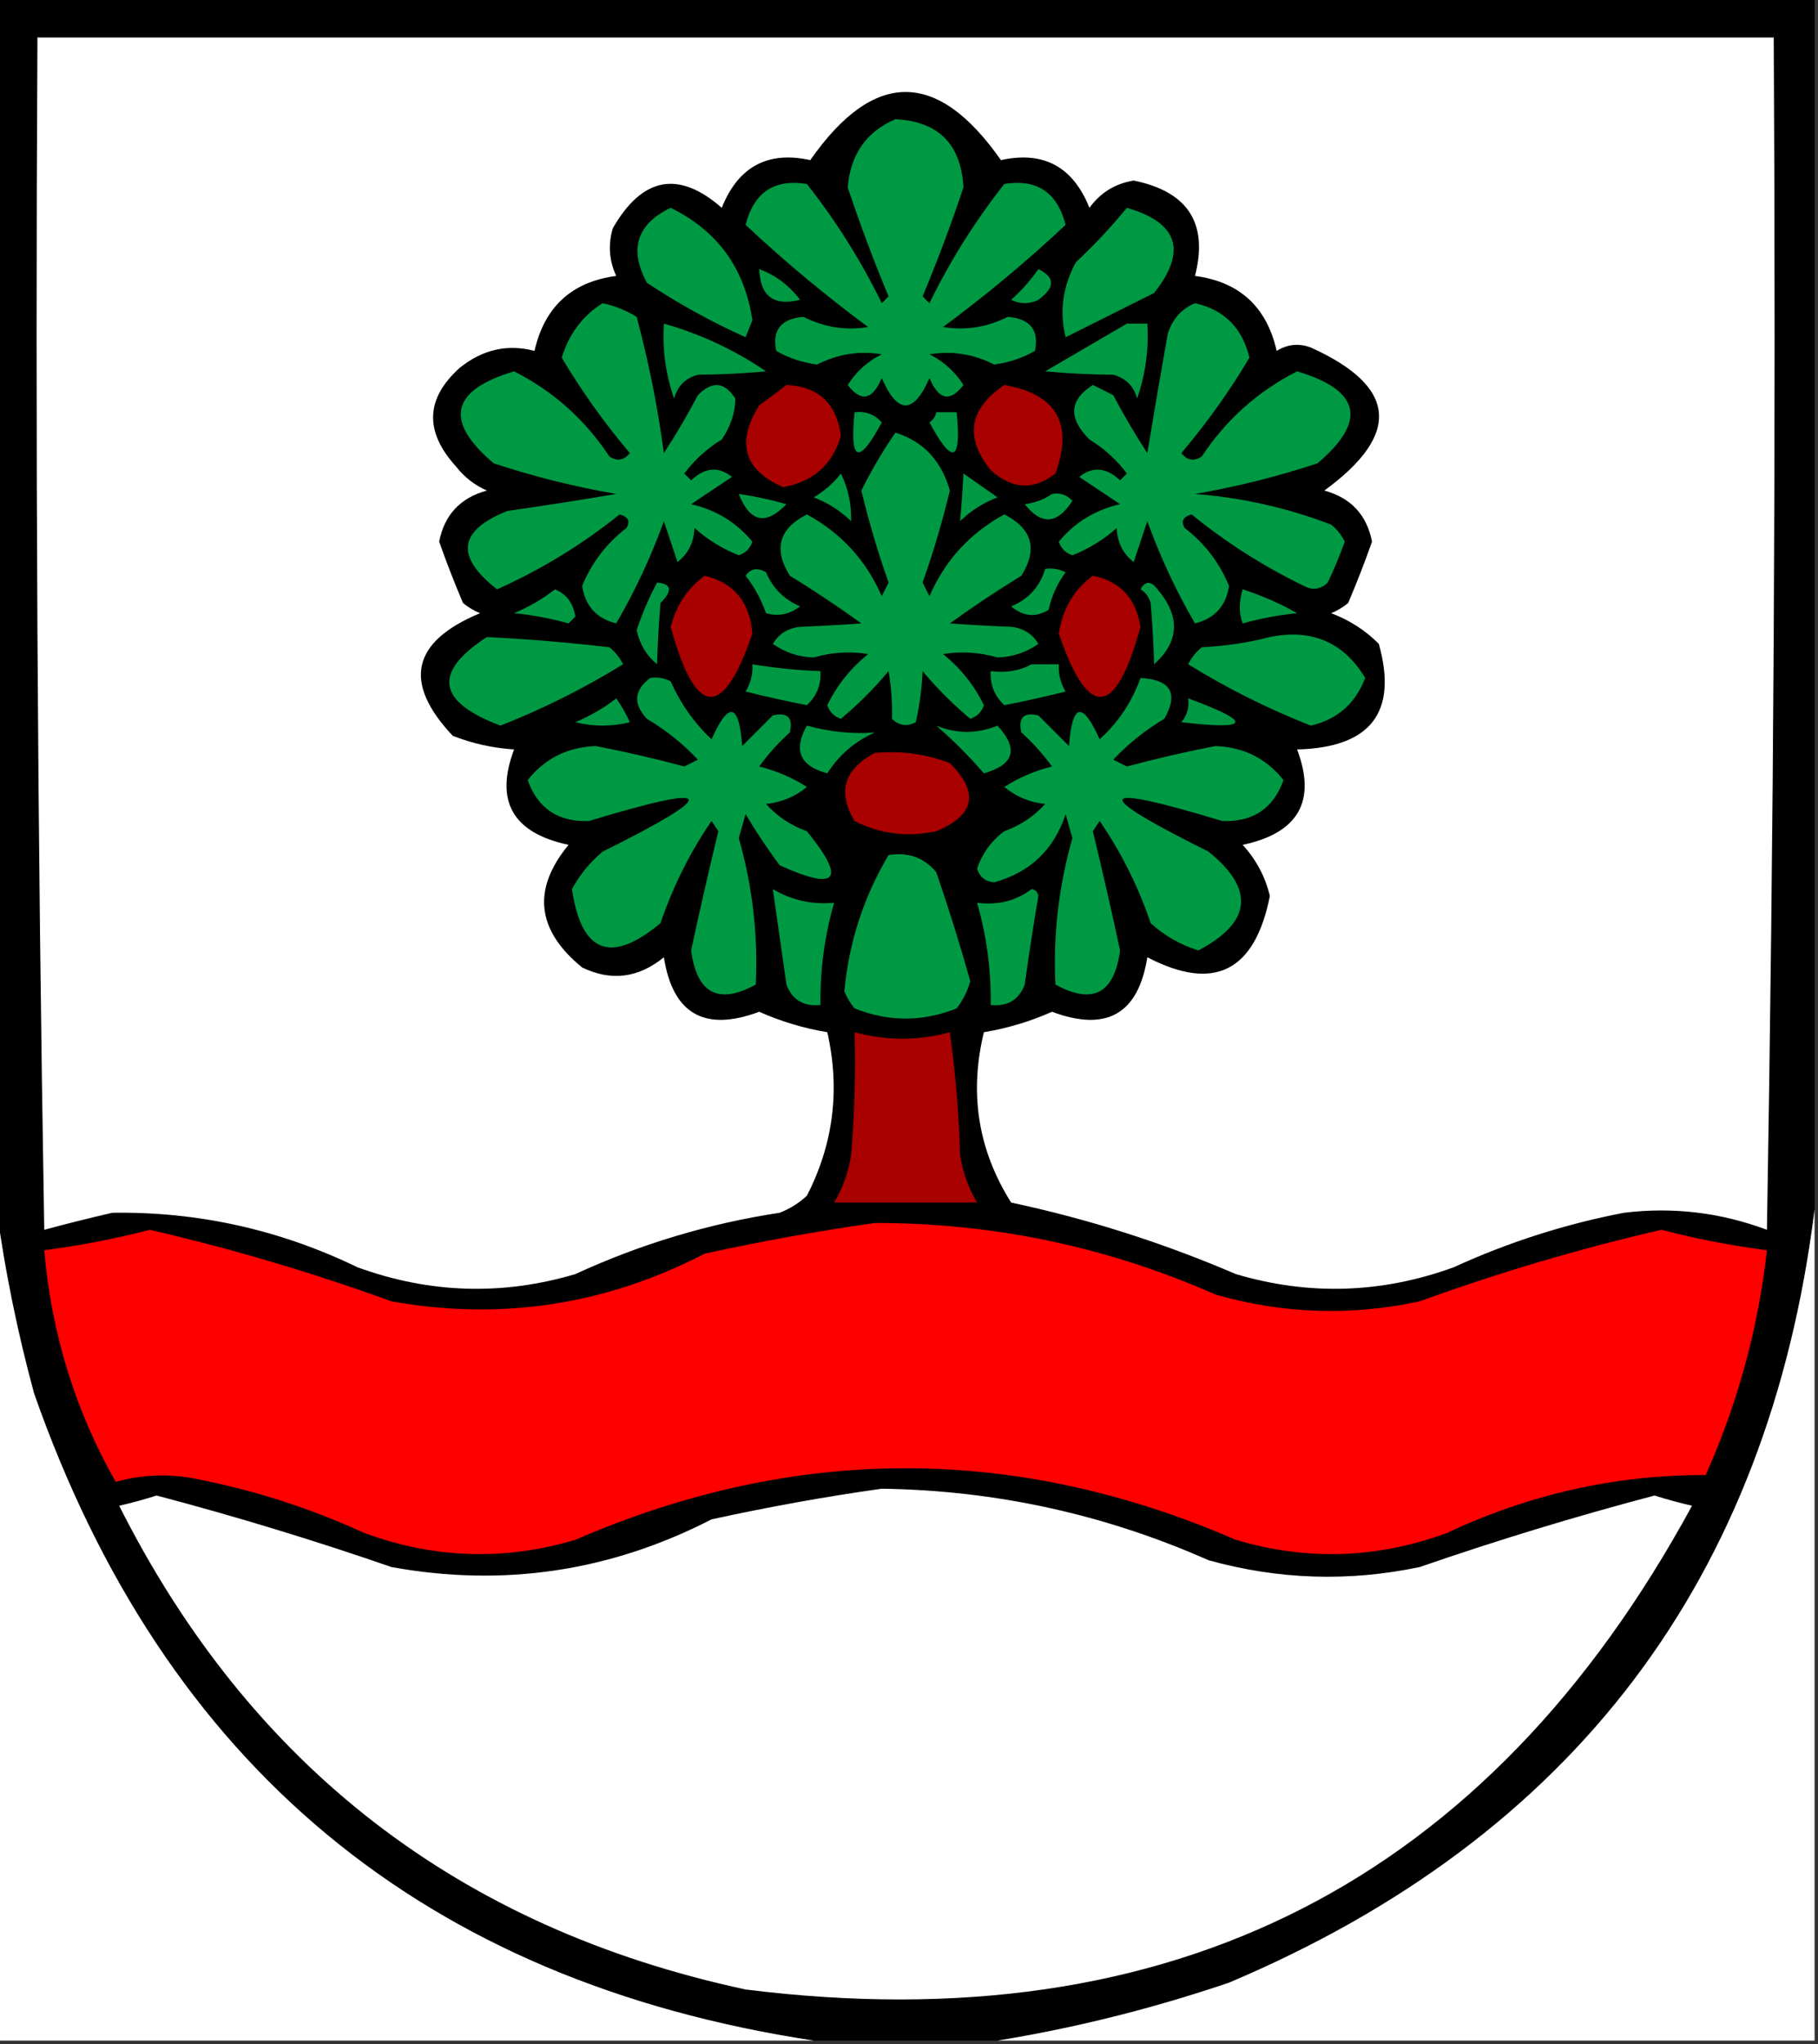 <?xml version="1.0" encoding="UTF-8"?>
<!DOCTYPE svg PUBLIC "-//W3C//DTD SVG 1.1//EN" "http://www.w3.org/Graphics/SVG/1.1/DTD/svg11.dtd">
<svg xmlns="http://www.w3.org/2000/svg" version="1.1" width="267px" height="300px" style="shape-rendering:geometricPrecision; text-rendering:geometricPrecision; image-rendering:optimizeQuality; fill-rule:evenodd; clip-rule:evenodd" xmlns:xlink="http://www.w3.org/1999/xlink">
<rect width="100%" height="100%" fill="#333333" stroke="none"/>
<g><path style="opacity:1" fill="#000000" d="M -0.5,-0.5 C 88.5,-0.5 177.5,-0.5 266.5,-0.5C 266.5,58.833 266.5,118.167 266.5,177.5C 259.726,231.791 231.06,269.624 180.5,291C 169.275,294.806 157.941,297.64 146.5,299.5C 137.5,299.5 128.5,299.5 119.5,299.5C 62.335,290.822 24.169,259.155 5,204.5C 2.553,195.482 0.72,186.482 -0.5,177.5C -0.5,118.167 -0.5,58.833 -0.5,-0.5 Z"/></g>
<g><path style="opacity:1" fill="#fefffe" d="M 5.5,5.5 C 90.5,5.5 175.5,5.5 260.5,5.5C 260.833,63.837 260.5,122.17 259.5,180.5C 252.701,177.958 245.701,177.124 238.5,178C 229.837,179.666 221.503,182.332 213.5,186C 202.907,189.85 192.241,190.184 181.5,187C 170.826,182.416 159.826,178.916 148.5,176.5C 143.647,168.803 142.314,160.47 144.5,151.5C 147.966,150.923 151.299,149.923 154.5,148.5C 162.521,151.493 167.188,148.827 168.5,140.5C 178.299,145.601 184.299,142.601 186.5,131.5C 185.809,128.647 184.476,126.147 182.5,124C 190.696,122.261 193.363,117.594 190.5,110C 201.311,109.721 205.311,104.554 202.5,94.5C 200.507,92.501 198.173,91.001 195.5,90C 196.416,89.626 197.25,89.126 198,88.5C 199.266,85.534 200.433,82.534 201.5,79.5C 200.737,75.569 198.403,73.069 194.5,72C 205.839,63.721 205.172,56.721 192.5,51C 190.765,50.349 189.098,50.515 187.5,51.5C 186.03,45.028 182.03,41.361 175.5,40.5C 177.487,32.793 174.487,28.126 166.5,26.5C 163.786,26.94 161.62,28.274 160,30.5C 157.579,24.458 153.245,22.124 147,23.5C 137.667,10.167 128.333,10.167 119,23.5C 112.755,22.124 108.421,24.458 106,30.5C 99.666,24.96 94.333,25.96 90,33.5C 89.289,35.899 89.456,38.232 90.5,40.5C 83.97,41.361 79.97,45.028 78.5,51.5C 74.525,50.46 70.859,51.293 67.5,54C 62.481,58.53 62.315,63.363 67,68.5C 68.214,70.049 69.714,71.216 71.5,72C 67.597,73.069 65.263,75.569 64.5,79.5C 65.567,82.534 66.734,85.534 68,88.5C 68.75,89.126 69.584,89.626 70.5,90C 60.454,94.178 59.12,100.178 66.5,108C 69.377,109.127 72.377,109.794 75.5,110C 72.637,117.594 75.304,122.261 83.5,124C 78.117,130.525 78.784,136.525 85.5,142C 89.75,144.054 93.75,143.554 97.5,140.5C 98.812,148.827 103.479,151.493 111.5,148.5C 114.701,149.923 118.034,150.923 121.5,151.5C 123.409,159.897 122.409,167.897 118.5,175.5C 117.335,176.584 116.002,177.417 114.5,178C 104.069,179.588 94.069,182.588 84.5,187C 73.759,190.184 63.093,189.85 52.5,186C 41.091,180.48 29.091,177.813 16.5,178C 13.141,178.771 9.808,179.605 6.5,180.5C 5.5,122.17 5.167,63.837 5.5,5.5 Z"/></g>
<g><path style="opacity:1" fill="#009943" d="M 131.5,17.5 C 137.808,17.808 141.141,21.141 141.5,27.5C 139.698,32.905 137.698,38.239 135.5,43.5C 135.833,43.833 136.167,44.167 136.5,44.5C 139.515,38.315 143.181,32.481 147.5,27C 152.281,26.229 155.281,28.229 156.5,33C 150.853,38.304 144.853,43.304 138.5,48C 141.798,48.542 144.965,48.042 148,46.5C 151.301,46.785 152.635,48.452 152,51.5C 150.151,52.561 148.151,53.227 146,53.5C 142.979,51.962 139.812,51.462 136.5,52C 138.585,53.041 140.252,54.541 141.5,56.5C 139.543,59.059 137.877,58.726 136.5,55.5C 134.167,60.833 131.833,60.833 129.5,55.5C 128.123,58.726 126.457,59.059 124.5,56.5C 125.748,54.541 127.415,53.041 129.5,52C 126.188,51.462 123.021,51.962 120,53.5C 117.849,53.227 115.849,52.561 114,51.5C 113.365,48.452 114.699,46.785 118,46.5C 121.035,48.042 124.202,48.542 127.5,48C 121.147,43.304 115.147,38.304 109.5,33C 110.719,28.229 113.719,26.229 118.5,27C 122.819,32.481 126.485,38.315 129.5,44.5C 129.833,44.167 130.167,43.833 130.5,43.5C 128.302,38.239 126.302,32.905 124.5,27.5C 124.904,22.654 127.237,19.32 131.5,17.5 Z"/></g>
<g><path style="opacity:1" fill="#009943" d="M 98.5,30.5 C 105.368,33.874 109.368,39.374 110.5,47C 110.167,47.833 109.833,48.667 109.5,49.5C 104.426,47.214 99.592,44.547 95,41.5C 92.35,36.562 93.517,32.895 98.5,30.5 Z"/></g>
<g><path style="opacity:1" fill="#009943" d="M 165.5,30.5 C 173.037,32.688 174.371,36.855 169.5,43C 165.167,45.167 160.833,47.333 156.5,49.5C 155.573,45.731 156.073,42.064 158,38.5C 160.705,35.964 163.205,33.297 165.5,30.5 Z"/></g>
<g><path style="opacity:1" fill="#009943" d="M 111.5,39.5 C 113.886,40.373 115.886,41.873 117.5,44C 113.652,44.987 111.652,43.487 111.5,39.5 Z"/></g>
<g><path style="opacity:1" fill="#009943" d="M 152.5,39.5 C 154.981,40.696 154.981,42.196 152.5,44C 151.167,44.667 149.833,44.667 148.5,44C 150.041,42.629 151.375,41.129 152.5,39.5 Z"/></g>
<g><path style="opacity:1" fill="#009943" d="M 88.5,44.5 C 90.258,44.877 91.925,45.544 93.5,46.5C 95.262,53.071 96.596,59.738 97.5,66.5C 99.293,63.749 100.959,60.916 102.5,58C 104.578,55.866 106.412,56.032 108,58.5C 107.968,60.598 107.301,62.598 106,64.5C 103.842,65.826 102.008,67.493 100.5,69.5C 100.833,69.833 101.167,70.167 101.5,70.5C 103.542,68.588 105.542,68.421 107.5,70C 105.5,71.333 103.5,72.667 101.5,74C 105.163,74.845 108.163,76.678 110.5,79.5C 110.167,80.5 109.5,81.167 108.5,81.5C 106.082,80.543 103.916,79.21 102,77.5C 101.902,79.619 101.069,81.286 99.5,82.5C 98.833,80.5 98.167,78.5 97.5,76.5C 95.62,81.713 93.287,86.713 90.5,91.5C 87.613,90.78 85.947,88.947 85.5,86C 86.886,82.609 89.052,79.775 92,77.5C 92.591,76.516 92.257,75.85 91,75.5C 85.501,79.92 79.501,83.586 73,86.5C 66.82,81.692 67.32,77.859 74.5,75C 79.846,74.232 85.179,73.399 90.5,72.5C 84.389,71.445 78.389,69.945 72.5,68C 65.177,61.786 66.177,57.286 75.5,54.5C 81.26,57.426 85.927,61.593 89.5,67C 90.635,67.749 91.635,67.583 92.5,66.5C 88.779,62.112 85.445,57.445 82.5,52.5C 83.561,49.009 85.561,46.342 88.5,44.5 Z"/></g>
<g><path style="opacity:1" fill="#009943" d="M 175.5,44.5 C 179.788,45.454 182.454,48.121 183.5,52.5C 180.555,57.445 177.221,62.112 173.5,66.5C 174.365,67.583 175.365,67.749 176.5,67C 180.073,61.593 184.74,57.426 190.5,54.5C 199.823,57.286 200.823,61.786 193.5,68C 187.611,69.945 181.611,71.445 175.5,72.5C 182.417,73.04 189.084,74.54 195.5,77C 196.357,77.689 197.023,78.522 197.5,79.5C 196.764,81.54 195.931,83.54 195,85.5C 193.951,86.517 192.784,86.684 191.5,86C 185.56,83.118 180.06,79.618 175,75.5C 173.743,75.85 173.409,76.516 174,77.5C 176.948,79.775 179.114,82.609 180.5,86C 180.053,88.947 178.387,90.78 175.5,91.5C 172.713,86.713 170.38,81.713 168.5,76.5C 167.833,78.5 167.167,80.5 166.5,82.5C 164.931,81.286 164.098,79.619 164,77.5C 162.084,79.21 159.918,80.543 157.5,81.5C 156.5,81.167 155.833,80.5 155.5,79.5C 157.837,76.678 160.837,74.845 164.5,74C 162.5,72.667 160.5,71.333 158.5,70C 160.458,68.421 162.458,68.588 164.5,70.5C 164.833,70.167 165.167,69.833 165.5,69.5C 163.992,67.493 162.158,65.826 160,64.5C 156.856,61.375 157.023,58.709 160.5,56.5C 161.5,57 162.5,57.5 163.5,58C 165.041,60.916 166.707,63.749 168.5,66.5C 169.463,60.664 170.463,54.831 171.5,49C 172.167,46.849 173.5,45.349 175.5,44.5 Z"/></g>
<g><path style="opacity:1" fill="#009943" d="M 97.5,47.5 C 102.859,49.012 107.859,51.346 112.5,54.5C 109.25,54.808 105.917,54.975 102.5,55C 100.667,55.5 99.5,56.667 99,58.5C 97.763,54.94 97.263,51.273 97.5,47.5 Z"/></g>
<g><path style="opacity:1" fill="#009943" d="M 165.5,47.5 C 166.5,47.5 167.5,47.5 168.5,47.5C 168.737,51.273 168.237,54.94 167,58.5C 166.5,56.667 165.333,55.5 163.5,55C 160.083,54.975 156.75,54.808 153.5,54.5C 157.563,52.14 161.563,49.807 165.5,47.5 Z"/></g>
<g><path style="opacity:1" fill="#a90000" d="M 115.5,56.5 C 120.212,56.718 122.879,59.218 123.5,64C 122.24,68.223 119.407,70.723 115,71.5C 109.255,68.98 108.088,64.98 111.5,59.5C 112.901,58.479 114.235,57.479 115.5,56.5 Z"/></g>
<g><path style="opacity:1" fill="#a90000" d="M 147.5,56.5 C 155.178,57.856 157.678,62.189 155,69.5C 151.793,72.007 148.626,71.841 145.5,69C 141.627,64.204 142.294,60.038 147.5,56.5 Z"/></g>
<g><path style="opacity:1" fill="#009943" d="M 125.5,60.5 C 127.103,60.312 128.437,60.812 129.5,62C 126.105,68.312 124.771,67.812 125.5,60.5 Z"/></g>
<g><path style="opacity:1" fill="#009943" d="M 137.5,60.5 C 138.5,60.5 139.5,60.5 140.5,60.5C 141.229,67.812 139.895,68.312 136.5,62C 137.056,61.617 137.389,61.117 137.5,60.5 Z"/></g>
<g><path style="opacity:1" fill="#009943" d="M 131.5,63.5 C 135.599,64.779 138.266,67.612 139.5,72C 138.397,76.58 137.064,81.08 135.5,85.5C 135.833,86.167 136.167,86.833 136.5,87.5C 138.796,82.238 142.463,78.238 147.5,75.5C 151.608,77.598 152.441,80.598 150,84.5C 146.377,86.722 142.877,89.056 139.5,91.5C 142.386,91.71 145.386,91.877 148.5,92C 150.286,92.196 151.619,93.029 152.5,94.5C 150.709,95.764 148.709,96.43 146.5,96.5C 143.846,95.733 141.179,95.566 138.5,96C 141.07,98.067 143.07,100.567 144.5,103.5C 144.167,104.5 143.5,105.167 142.5,105.5C 139.939,103.36 137.605,101.027 135.5,98.5C 135.394,100.982 135.061,103.482 134.5,106C 133.216,106.684 132.049,106.517 131,105.5C 131.053,103.064 130.887,100.731 130.5,98.5C 128.395,101.027 126.061,103.36 123.5,105.5C 122.5,105.167 121.833,104.5 121.5,103.5C 122.93,100.567 124.93,98.067 127.5,96C 124.821,95.566 122.154,95.733 119.5,96.5C 117.291,96.43 115.291,95.764 113.5,94.5C 114.381,93.029 115.714,92.196 117.5,92C 120.614,91.877 123.614,91.71 126.5,91.5C 123.123,89.056 119.623,86.722 116,84.5C 113.559,80.598 114.392,77.598 118.5,75.5C 123.537,78.238 127.204,82.238 129.5,87.5C 129.833,86.833 130.167,86.167 130.5,85.5C 128.936,81.08 127.603,76.58 126.5,72C 127.979,69.029 129.645,66.196 131.5,63.5 Z"/></g>
<g><path style="opacity:1" fill="#009943" d="M 123.5,69.5 C 124.568,71.672 125.068,74.005 125,76.5C 123.421,74.959 121.587,73.792 119.5,73C 121.093,72.051 122.426,70.885 123.5,69.5 Z"/></g>
<g><path style="opacity:1" fill="#009943" d="M 141.5,69.5 C 143.138,70.657 144.804,71.824 146.5,73C 144.413,73.792 142.579,74.959 141,76.5C 141.207,74.249 141.373,71.915 141.5,69.5 Z"/></g>
<g><path style="opacity:1" fill="#009943" d="M 108.5,72.5 C 110.854,72.838 113.187,73.338 115.5,74C 112.466,77.16 110.133,76.66 108.5,72.5 Z"/></g>
<g><path style="opacity:1" fill="#009943" d="M 154.5,72.5 C 155.675,72.281 156.675,72.614 157.5,73.5C 155.291,76.962 152.957,77.129 150.5,74C 152.058,73.79 153.391,73.29 154.5,72.5 Z"/></g>
<g><path style="opacity:1" fill="#009943" d="M 109.5,84.5 C 110.251,83.427 111.251,83.26 112.5,84C 113.5,86.333 115.167,88 117.5,89C 115.956,90.187 114.289,90.52 112.5,90C 111.771,87.942 110.771,86.109 109.5,84.5 Z"/></g>
<g><path style="opacity:1" fill="#009943" d="M 153.5,83.5 C 154.552,83.35 155.552,83.517 156.5,84C 155.283,85.648 154.45,87.481 154,89.5C 152.132,90.672 150.298,90.505 148.5,89C 151.056,87.945 152.723,86.112 153.5,83.5 Z"/></g>
<g><path style="opacity:1" fill="#a90000" d="M 103.5,84.5 C 107.801,85.552 110.135,88.386 110.5,93C 106.155,105.695 102.155,105.362 98.5,92C 99.331,88.809 100.997,86.309 103.5,84.5 Z"/></g>
<g><path style="opacity:1" fill="#a90000" d="M 160.5,84.5 C 164.512,85.311 166.845,87.811 167.5,92C 163.845,105.362 159.845,105.695 155.5,93C 156.055,89.372 157.722,86.538 160.5,84.5 Z"/></g>
<g><path style="opacity:1" fill="#009943" d="M 96.5,85.5 C 98.646,85.696 98.812,86.696 97,88.5C 96.748,91.667 96.582,94.667 96.5,97.5C 94.953,96.232 93.953,94.565 93.5,92.5C 94.312,90.055 95.312,87.722 96.5,85.5 Z"/></g>
<g><path style="opacity:1" fill="#009943" d="M 167.5,86.5 C 168.189,85.226 169.023,85.226 170,86.5C 173.383,90.483 173.216,94.15 169.5,97.5C 169.418,94.667 169.252,91.667 169,88.5C 168.722,87.584 168.222,86.918 167.5,86.5 Z"/></g>
<g><path style="opacity:1" fill="#009943" d="M 81.5,86.5 C 83.185,87.184 84.185,88.517 84.5,90.5C 84.167,90.833 83.833,91.167 83.5,91.5C 80.891,90.769 78.224,90.269 75.5,90C 77.727,89.059 79.727,87.892 81.5,86.5 Z"/></g>
<g><path style="opacity:1" fill="#009943" d="M 182.5,86.5 C 185.262,87.379 187.929,88.546 190.5,90C 187.776,90.269 185.109,90.769 182.5,91.5C 181.948,89.997 181.948,88.331 182.5,86.5 Z"/></g>
<g><path style="opacity:1" fill="#009943" d="M 71.5,93.5 C 77.511,93.801 83.511,94.301 89.5,95C 90.357,95.689 91.023,96.522 91.5,97.5C 85.774,101.03 79.774,104.03 73.5,106.5C 64.198,103.013 63.531,98.679 71.5,93.5 Z"/></g>
<g><path style="opacity:1" fill="#009943" d="M 186.5,93.5 C 192.661,92.252 197.328,94.252 200.5,99.5C 199.066,103.268 196.4,105.602 192.5,106.5C 186.226,104.03 180.226,101.03 174.5,97.5C 174.977,96.522 175.643,95.689 176.5,95C 180.025,94.821 183.359,94.321 186.5,93.5 Z"/></g>
<g><path style="opacity:1" fill="#009943" d="M 110.5,97.5 C 113.807,98.051 117.14,98.384 120.5,98.5C 120.617,100.484 119.95,102.15 118.5,103.5C 115.497,102.915 112.497,102.248 109.5,101.5C 110.246,100.264 110.579,98.93 110.5,97.5 Z"/></g>
<g><path style="opacity:1" fill="#009943" d="M 151.5,97.5 C 152.833,97.5 154.167,97.5 155.5,97.5C 155.421,98.93 155.754,100.264 156.5,101.5C 153.503,102.248 150.503,102.915 147.5,103.5C 146.05,102.15 145.383,100.484 145.5,98.5C 147.735,98.795 149.735,98.461 151.5,97.5 Z"/></g>
<g><path style="opacity:1" fill="#009943" d="M 95.5,99.5 C 96.552,99.35 97.552,99.517 98.5,100C 99.949,103.273 101.949,106.106 104.5,108.5C 107.04,102.86 108.54,103.193 109,109.5C 110.5,108 112,106.5 113.5,105C 115.667,104.5 116.5,105.333 116,107.5C 114.315,109.017 112.815,110.684 111.5,112.5C 114.03,113.132 116.363,114.132 118.5,115.5C 116.78,116.934 114.78,117.767 112.5,118C 114.156,119.829 116.156,121.163 118.5,122C 124.332,129.171 122.998,130.838 114.5,127C 112.709,124.586 111.043,122.086 109.5,119.5C 109.167,120.667 108.833,121.833 108.5,123C 110.513,130.055 111.346,137.222 111,144.5C 105.517,147.508 102.351,145.841 101.5,139.5C 102.755,133.648 104.088,127.814 105.5,122C 105.167,121.5 104.833,121 104.5,120.5C 101.349,125.084 98.849,130.084 97,135.5C 89.715,141.552 85.382,139.885 84,130.5C 85.141,128.391 86.641,126.558 88.5,125C 106.006,116.294 105.339,114.794 86.5,120.5C 81.992,120.675 78.992,118.675 77.5,114.5C 80.01,111.322 83.343,109.655 87.5,109.5C 91.868,110.342 96.201,111.342 100.5,112.5C 101.167,112.167 101.833,111.833 102.5,111.5C 100.274,109.14 97.774,107.14 95,105.5C 92.947,103.287 93.113,101.287 95.5,99.5 Z"/></g>
<g><path style="opacity:1" fill="#009943" d="M 167.5,99.5 C 171.955,99.763 173.122,101.763 171,105.5C 168.226,107.14 165.726,109.14 163.5,111.5C 164.167,111.833 164.833,112.167 165.5,112.5C 169.799,111.342 174.132,110.342 178.5,109.5C 182.657,109.655 185.99,111.322 188.5,114.5C 187.008,118.675 184.008,120.675 179.5,120.5C 160.661,114.794 159.994,116.294 177.5,125C 184.33,130.529 183.83,135.362 176,139.5C 173.357,138.679 171.024,137.346 169,135.5C 167.151,130.084 164.651,125.084 161.5,120.5C 161.167,121 160.833,121.5 160.5,122C 161.912,127.814 163.245,133.648 164.5,139.5C 163.649,145.841 160.483,147.508 155,144.5C 154.654,137.222 155.487,130.055 157.5,123C 157.167,121.833 156.833,120.667 156.5,119.5C 154.785,124.715 151.285,128.048 146,129.5C 144.72,129.387 143.887,128.72 143.5,127.5C 144.253,125.247 145.586,123.413 147.5,122C 149.844,121.163 151.844,119.829 153.5,118C 151.22,117.767 149.22,116.934 147.5,115.5C 149.637,114.132 151.97,113.132 154.5,112.5C 153.185,110.684 151.685,109.017 150,107.5C 149.5,105.333 150.333,104.5 152.5,105C 154,106.5 155.5,108 157,109.5C 157.46,103.193 158.96,102.86 161.5,108.5C 164.241,106.025 166.241,103.025 167.5,99.5 Z"/></g>
<g><path style="opacity:1" fill="#009943" d="M 90.5,102.5 C 91.249,103.531 91.915,104.698 92.5,106C 89.833,106.667 87.167,106.667 84.5,106C 86.727,105.059 88.727,103.892 90.5,102.5 Z"/></g>
<g><path style="opacity:1" fill="#009943" d="M 174.5,102.5 C 184.066,106.024 183.733,107.191 173.5,106C 174.337,104.989 174.67,103.822 174.5,102.5 Z"/></g>
<g><path style="opacity:1" fill="#009943" d="M 118.5,106.5 C 121.941,107.439 125.275,107.772 128.5,107.5C 125.568,108.8 123.234,110.8 121.5,113.5C 117.466,112.433 116.466,110.1 118.5,106.5 Z"/></g>
<g><path style="opacity:1" fill="#009943" d="M 137.5,106.5 C 140.505,107.724 143.505,107.724 146.5,106.5C 149.63,109.908 148.964,112.241 144.5,113.5C 142.251,110.917 139.918,108.583 137.5,106.5 Z"/></g>
<g><path style="opacity:1" fill="#a90000" d="M 128.5,110.5 C 132.308,110.163 135.974,110.663 139.5,112C 143.842,116.311 143.176,119.644 137.5,122C 133.299,122.922 129.299,122.422 125.5,120.5C 122.942,116.246 123.942,112.913 128.5,110.5 Z"/></g>
<g><path style="opacity:1" fill="#009943" d="M 130.5,125.5 C 133.38,125.033 135.713,125.866 137.5,128C 139.322,133.287 140.988,138.62 142.5,144C 142.097,145.473 141.43,146.806 140.5,148C 135.5,150 130.5,150 125.5,148C 124.874,147.25 124.374,146.416 124,145.5C 124.674,138.311 126.841,131.644 130.5,125.5 Z"/></g>
<g><path style="opacity:1" fill="#009943" d="M 113.5,130.5 C 116.246,132.126 119.246,132.793 122.5,132.5C 121.098,137.384 120.431,142.384 120.5,147.5C 118.029,147.767 116.362,146.767 115.5,144.5C 114.832,139.814 114.166,135.148 113.5,130.5 Z"/></g>
<g><path style="opacity:1" fill="#009943" d="M 151.5,130.5 C 152.043,130.56 152.376,130.893 152.5,131.5C 151.768,135.808 151.102,140.141 150.5,144.5C 149.638,146.767 147.971,147.767 145.5,147.5C 145.569,142.384 144.902,137.384 143.5,132.5C 146.553,132.889 149.22,132.223 151.5,130.5 Z"/></g>
<g><path style="opacity:1" fill="#a90000" d="M 125.5,151.5 C 130.168,152.773 134.835,152.773 139.5,151.5C 140.33,157.472 140.83,163.472 141,169.5C 141.375,172 142.208,174.333 143.5,176.5C 136.5,176.5 129.5,176.5 122.5,176.5C 123.792,174.333 124.625,172 125,169.5C 125.499,163.509 125.666,157.509 125.5,151.5 Z"/></g>
<g><path style="opacity:1" fill="#fefffe" d="M -0.5,177.5 C 0.72,186.482 2.553,195.482 5,204.5C 24.169,259.155 62.335,290.822 119.5,299.5C 79.5,299.5 39.5,299.5 -0.5,299.5C -0.5,258.833 -0.5,218.167 -0.5,177.5 Z"/></g>
<g><path style="opacity:1" fill="#fefffe" d="M 266.5,177.5 C 266.5,218.167 266.5,258.833 266.5,299.5C 226.5,299.5 186.5,299.5 146.5,299.5C 157.941,297.64 169.275,294.806 180.5,291C 231.06,269.624 259.726,231.791 266.5,177.5 Z"/></g>
<g><path style="opacity:1" fill="#fe0000" d="M 128.5,179.5 C 145.925,179.485 162.592,182.985 178.5,190C 188.416,192.84 198.416,193.173 208.5,191C 220.107,186.783 231.94,183.283 244,180.5C 249.115,181.823 254.282,182.823 259.5,183.5C 258.218,194.962 255.218,205.962 250.5,216.5C 237.347,216.451 224.68,219.284 212.5,225C 202.235,228.772 191.902,229.105 181.5,226C 149.167,212 116.833,212 84.5,226C 74.098,229.105 63.765,228.772 53.5,225C 45.497,221.332 37.163,218.666 28.5,217C 24.623,216.271 20.789,216.438 17,217.5C 11.043,207.029 7.543,195.696 6.5,183.5C 11.718,182.823 16.884,181.823 22,180.5C 34.06,183.283 45.893,186.783 57.5,191C 73.602,193.872 88.935,191.539 103.5,184C 111.915,182.16 120.248,180.66 128.5,179.5 Z"/></g>
<g><path style="opacity:1" fill="#fefffe" d="M 129.5,218.5 C 146.23,218.746 162.23,222.246 177.5,229C 187.75,231.851 198.084,232.184 208.5,230C 219.859,226.072 231.359,222.572 243,219.5C 244.811,220.078 246.645,220.578 248.5,221C 218.49,276.173 172.156,299.84 109.5,292C 67.484,282.979 36.818,259.312 17.5,221C 19.355,220.578 21.189,220.078 23,219.5C 34.641,222.572 46.141,226.072 57.5,230C 73.94,232.982 89.607,230.649 104.5,223C 112.915,221.16 121.248,219.66 129.5,218.5 Z"/></g>
</svg>
